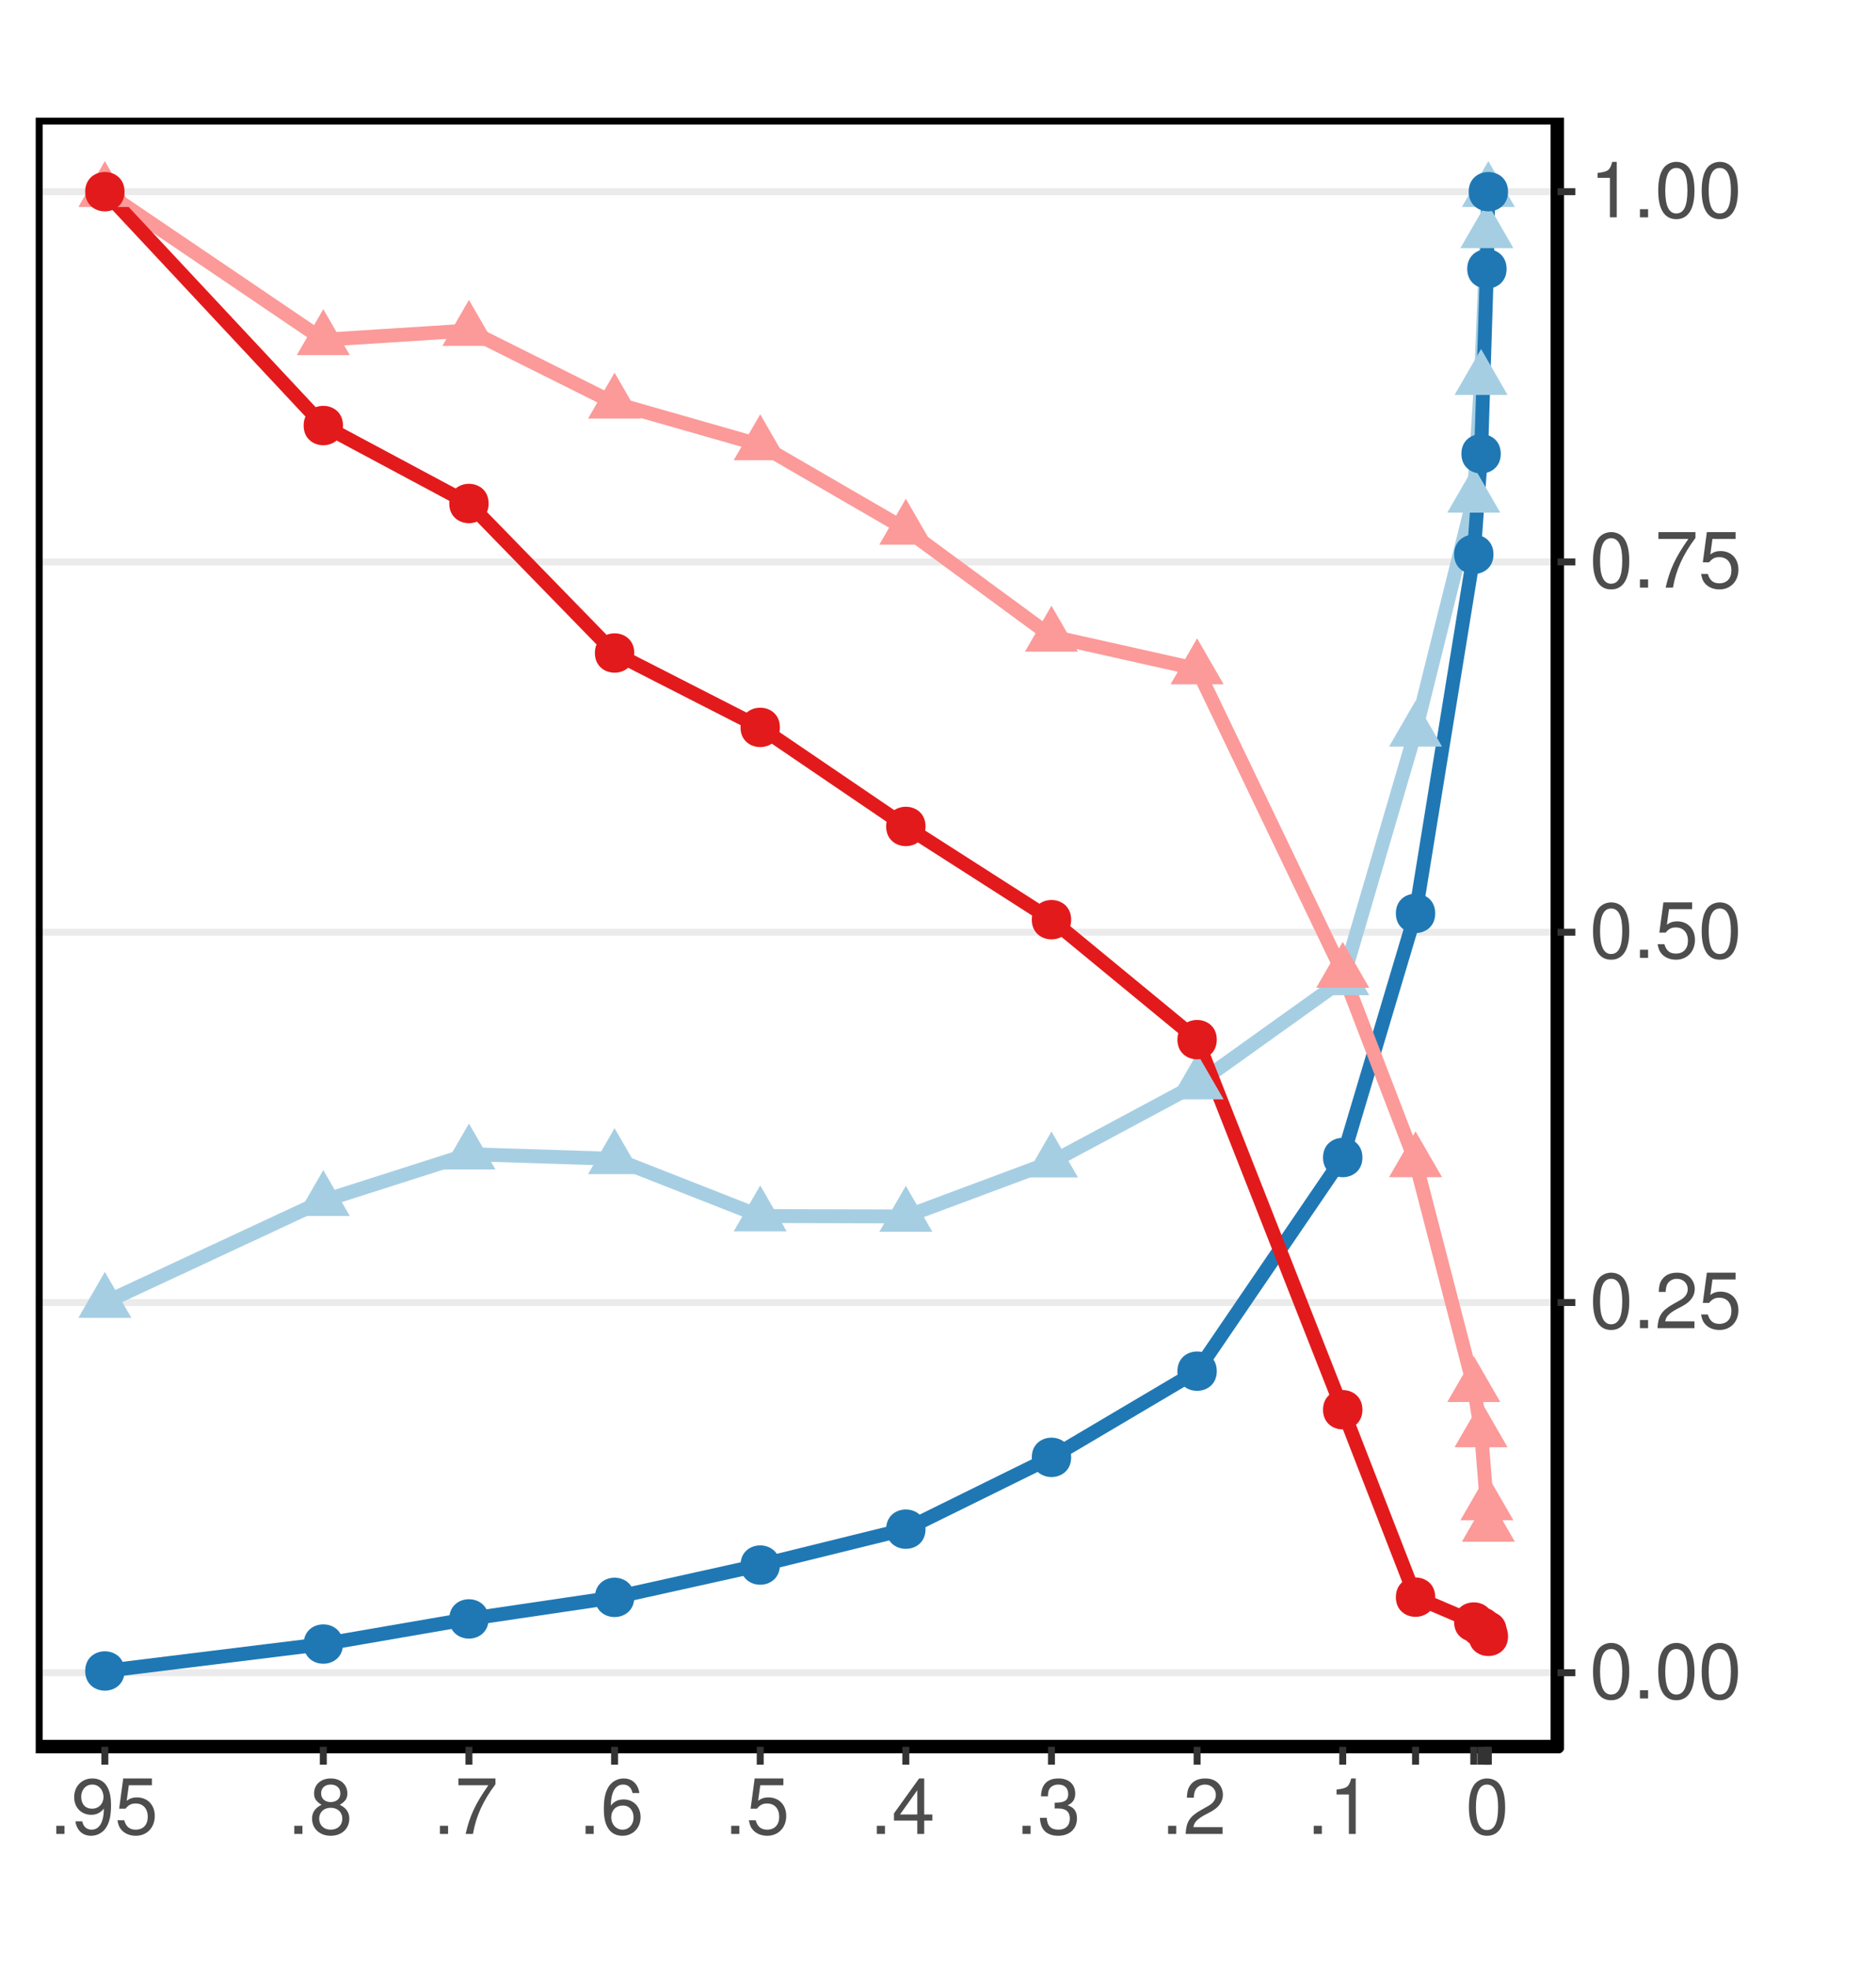 <?xml version="1.0" encoding="UTF-8"?>
<svg xmlns="http://www.w3.org/2000/svg" xmlns:xlink="http://www.w3.org/1999/xlink" width="288pt" height="302pt" viewBox="0 0 288 302" version="1.1">
<defs>
<g>
<symbol overflow="visible" id="glyph0-0">
<path style="stroke:none;" d=""/>
</symbol>
<symbol overflow="visible" id="glyph0-1">
<path style="stroke:none;" d="M 3.297 -8.516 C 2.516 -8.516 1.781 -8.156 1.344 -7.578 C 0.797 -6.828 0.516 -5.688 0.516 -4.109 C 0.516 -1.25 1.469 0.281 3.297 0.281 C 5.094 0.281 6.078 -1.25 6.078 -4.047 C 6.078 -5.703 5.812 -6.797 5.25 -7.578 C 4.812 -8.172 4.109 -8.516 3.297 -8.516 Z M 3.297 -7.578 C 4.438 -7.578 5 -6.422 5 -4.141 C 5 -1.734 4.453 -0.594 3.281 -0.594 C 2.156 -0.594 1.594 -1.781 1.594 -4.109 C 1.594 -6.438 2.156 -7.578 3.297 -7.578 Z M 3.297 -7.578 "/>
</symbol>
<symbol overflow="visible" id="glyph0-2">
<path style="stroke:none;" d="M 2.297 -1.25 L 1.047 -1.25 L 1.047 0 L 2.297 0 Z M 2.297 -1.25 "/>
</symbol>
<symbol overflow="visible" id="glyph0-3">
<path style="stroke:none;" d="M 6.078 -1.047 L 1.594 -1.047 C 1.703 -1.734 2.094 -2.188 3.125 -2.797 L 4.328 -3.438 C 5.516 -4.094 6.125 -4.969 6.125 -6.016 C 6.125 -6.719 5.844 -7.375 5.344 -7.844 C 4.844 -8.297 4.219 -8.516 3.406 -8.516 C 2.328 -8.516 1.531 -8.125 1.062 -7.406 C 0.75 -6.953 0.625 -6.422 0.594 -5.562 L 1.656 -5.562 C 1.688 -6.125 1.766 -6.484 1.906 -6.75 C 2.188 -7.266 2.734 -7.578 3.375 -7.578 C 4.328 -7.578 5.047 -6.906 5.047 -5.984 C 5.047 -5.312 4.656 -4.734 3.906 -4.312 L 2.797 -3.688 C 1.016 -2.672 0.5 -1.875 0.406 0 L 6.078 0 Z M 6.078 -1.047 "/>
</symbol>
<symbol overflow="visible" id="glyph0-4">
<path style="stroke:none;" d="M 5.719 -8.516 L 1.312 -8.516 L 0.688 -3.875 L 1.656 -3.875 C 2.141 -4.469 2.562 -4.672 3.219 -4.672 C 4.359 -4.672 5.078 -3.891 5.078 -2.625 C 5.078 -1.406 4.375 -0.656 3.219 -0.656 C 2.297 -0.656 1.734 -1.125 1.469 -2.094 L 0.422 -2.094 C 0.562 -1.391 0.688 -1.062 0.938 -0.75 C 1.422 -0.094 2.281 0.281 3.234 0.281 C 4.953 0.281 6.156 -0.969 6.156 -2.766 C 6.156 -4.453 5.047 -5.609 3.406 -5.609 C 2.812 -5.609 2.328 -5.453 1.844 -5.094 L 2.172 -7.469 L 5.719 -7.469 Z M 5.719 -8.516 "/>
</symbol>
<symbol overflow="visible" id="glyph0-5">
<path style="stroke:none;" d="M 6.234 -8.516 L 0.547 -8.516 L 0.547 -7.469 L 5.141 -7.469 C 3.125 -4.578 2.297 -2.797 1.656 0 L 2.781 0 C 3.25 -2.719 4.312 -5.062 6.234 -7.625 Z M 6.234 -8.516 "/>
</symbol>
<symbol overflow="visible" id="glyph0-6">
<path style="stroke:none;" d="M 3.109 -6.062 L 3.109 0 L 4.156 0 L 4.156 -8.516 L 3.469 -8.516 C 3.094 -7.203 2.859 -7.016 1.219 -6.812 L 1.219 -6.062 Z M 3.109 -6.062 "/>
</symbol>
<symbol overflow="visible" id="glyph0-7">
<path style="stroke:none;" d="M 0.641 -1.938 C 0.844 -0.547 1.75 0.281 3.047 0.281 C 3.984 0.281 4.844 -0.188 5.328 -0.938 C 5.875 -1.766 6.109 -2.812 6.109 -4.359 C 6.109 -5.781 5.891 -6.703 5.391 -7.453 C 4.922 -8.141 4.172 -8.516 3.234 -8.516 C 1.625 -8.516 0.453 -7.312 0.453 -5.641 C 0.453 -4.062 1.531 -2.938 3.078 -2.938 C 3.875 -2.938 4.469 -3.234 5.016 -3.891 C 5 -1.812 4.328 -0.656 3.125 -0.656 C 2.375 -0.656 1.859 -1.125 1.688 -1.938 Z M 3.234 -7.578 C 4.219 -7.578 4.953 -6.766 4.953 -5.656 C 4.953 -4.625 4.219 -3.875 3.188 -3.875 C 2.172 -3.875 1.531 -4.578 1.531 -5.719 C 1.531 -6.797 2.25 -7.578 3.234 -7.578 Z M 3.234 -7.578 "/>
</symbol>
<symbol overflow="visible" id="glyph0-8">
<path style="stroke:none;" d="M 4.688 -4.469 C 5.562 -5 5.859 -5.438 5.859 -6.234 C 5.859 -7.578 4.812 -8.516 3.297 -8.516 C 1.797 -8.516 0.75 -7.578 0.75 -6.234 C 0.75 -5.453 1.031 -5.016 1.891 -4.469 C 0.922 -4.016 0.438 -3.297 0.438 -2.359 C 0.438 -0.797 1.625 0.281 3.297 0.281 C 4.984 0.281 6.156 -0.797 6.156 -2.359 C 6.156 -3.297 5.672 -4.016 4.688 -4.469 Z M 3.297 -7.578 C 4.203 -7.578 4.781 -7.047 4.781 -6.219 C 4.781 -5.422 4.188 -4.891 3.297 -4.891 C 2.406 -4.891 1.828 -5.422 1.828 -6.234 C 1.828 -7.047 2.406 -7.578 3.297 -7.578 Z M 3.297 -4.016 C 4.359 -4.016 5.078 -3.344 5.078 -2.344 C 5.078 -1.328 4.359 -0.656 3.281 -0.656 C 2.25 -0.656 1.531 -1.344 1.531 -2.344 C 1.531 -3.344 2.25 -4.016 3.297 -4.016 Z M 3.297 -4.016 "/>
</symbol>
<symbol overflow="visible" id="glyph0-9">
<path style="stroke:none;" d="M 5.969 -6.281 C 5.766 -7.688 4.859 -8.516 3.562 -8.516 C 2.625 -8.516 1.781 -8.047 1.281 -7.297 C 0.75 -6.469 0.516 -5.422 0.516 -3.875 C 0.516 -2.453 0.734 -1.531 1.234 -0.781 C 1.688 -0.094 2.438 0.281 3.375 0.281 C 4.984 0.281 6.156 -0.922 6.156 -2.594 C 6.156 -4.172 5.078 -5.297 3.547 -5.297 C 2.719 -5.297 2.047 -4.969 1.594 -4.344 C 1.609 -6.422 2.281 -7.578 3.484 -7.578 C 4.234 -7.578 4.75 -7.109 4.922 -6.281 Z M 3.422 -4.359 C 4.438 -4.359 5.078 -3.641 5.078 -2.516 C 5.078 -1.438 4.359 -0.656 3.391 -0.656 C 2.406 -0.656 1.656 -1.469 1.656 -2.562 C 1.656 -3.625 2.375 -4.359 3.422 -4.359 Z M 3.422 -4.359 "/>
</symbol>
<symbol overflow="visible" id="glyph0-10">
<path style="stroke:none;" d="M 3.922 -2.047 L 3.922 0 L 4.984 0 L 4.984 -2.047 L 6.234 -2.047 L 6.234 -2.984 L 4.984 -2.984 L 4.984 -8.516 L 4.203 -8.516 L 0.344 -3.156 L 0.344 -2.047 Z M 3.922 -2.984 L 1.266 -2.984 L 3.922 -6.703 Z M 3.922 -2.984 "/>
</symbol>
<symbol overflow="visible" id="glyph0-11">
<path style="stroke:none;" d="M 2.656 -3.906 L 3.234 -3.906 C 4.391 -3.906 4.984 -3.391 4.984 -2.359 C 4.984 -1.297 4.328 -0.656 3.234 -0.656 C 2.078 -0.656 1.516 -1.234 1.438 -2.469 L 0.391 -2.469 C 0.438 -1.781 0.547 -1.344 0.75 -0.953 C 1.188 -0.141 2.031 0.281 3.188 0.281 C 4.938 0.281 6.078 -0.766 6.078 -2.375 C 6.078 -3.453 5.656 -4.062 4.625 -4.406 C 5.422 -4.719 5.812 -5.312 5.812 -6.172 C 5.812 -7.625 4.844 -8.516 3.234 -8.516 C 1.516 -8.516 0.594 -7.578 0.562 -5.766 L 1.625 -5.766 C 1.625 -6.281 1.688 -6.562 1.812 -6.828 C 2.047 -7.297 2.578 -7.578 3.234 -7.578 C 4.172 -7.578 4.734 -7.031 4.734 -6.125 C 4.734 -5.531 4.531 -5.172 4.062 -4.984 C 3.766 -4.859 3.391 -4.812 2.656 -4.797 Z M 2.656 -3.906 "/>
</symbol>
</g>
<clipPath id="clip1">
  <path d="M 5.48 18.055 L 240 18.055 L 240 269 L 5.48 269 Z M 5.48 18.055 "/>
</clipPath>
<clipPath id="clip2">
  <path d="M 5.48 256 L 240 256 L 240 258 L 5.48 258 Z M 5.48 256 "/>
</clipPath>
<clipPath id="clip3">
  <path d="M 5.48 199 L 240 199 L 240 201 L 5.48 201 Z M 5.48 199 "/>
</clipPath>
<clipPath id="clip4">
  <path d="M 5.48 142 L 240 142 L 240 144 L 5.48 144 Z M 5.48 142 "/>
</clipPath>
<clipPath id="clip5">
  <path d="M 5.48 85 L 240 85 L 240 87 L 5.48 87 Z M 5.48 85 "/>
</clipPath>
<clipPath id="clip6">
  <path d="M 5.48 28 L 240 28 L 240 30 L 5.48 30 Z M 5.48 28 "/>
</clipPath>
<clipPath id="clip7">
  <path d="M 5.48 18.055 L 240.109 18.055 L 240.109 269.109 L 5.48 269.109 Z M 5.48 18.055 "/>
</clipPath>
</defs>
<g id="surface1768">
<rect x="0" y="0" width="288" height="302" style="fill:rgb(100%,100%,100%);fill-opacity:1;stroke:none;"/>
<rect x="0" y="0" width="288" height="302" style="fill:rgb(100%,100%,100%);fill-opacity:1;stroke:none;"/>
<path style="fill:none;stroke-width:1.067;stroke-linecap:round;stroke-linejoin:round;stroke:rgb(100%,100%,100%);stroke-opacity:1;stroke-miterlimit:10;" d="M 0 302 L 288 302 L 288 0 L 0 0 Z M 0 302 "/>
<g clip-path="url(#clip1)" clip-rule="nonzero">
<path style=" stroke:none;fill-rule:nonzero;fill:rgb(100%,100%,100%);fill-opacity:1;" d="M 5.48 268.109 L 239.109 268.109 L 239.109 18.055 L 5.48 18.055 Z M 5.48 268.109 "/>
</g>
<g clip-path="url(#clip2)" clip-rule="nonzero">
<path style="fill:none;stroke-width:1.067;stroke-linecap:butt;stroke-linejoin:round;stroke:rgb(92.157%,92.157%,92.157%);stroke-opacity:1;stroke-miterlimit:10;" d="M 5.48 256.742 L 239.109 256.742 "/>
</g>
<g clip-path="url(#clip3)" clip-rule="nonzero">
<path style="fill:none;stroke-width:1.067;stroke-linecap:butt;stroke-linejoin:round;stroke:rgb(92.157%,92.157%,92.157%);stroke-opacity:1;stroke-miterlimit:10;" d="M 5.48 199.914 L 239.109 199.914 "/>
</g>
<g clip-path="url(#clip4)" clip-rule="nonzero">
<path style="fill:none;stroke-width:1.067;stroke-linecap:butt;stroke-linejoin:round;stroke:rgb(92.157%,92.157%,92.157%);stroke-opacity:1;stroke-miterlimit:10;" d="M 5.48 143.082 L 239.109 143.082 "/>
</g>
<g clip-path="url(#clip5)" clip-rule="nonzero">
<path style="fill:none;stroke-width:1.067;stroke-linecap:butt;stroke-linejoin:round;stroke:rgb(92.157%,92.157%,92.157%);stroke-opacity:1;stroke-miterlimit:10;" d="M 5.48 86.25 L 239.109 86.25 "/>
</g>
<g clip-path="url(#clip6)" clip-rule="nonzero">
<path style="fill:none;stroke-width:1.067;stroke-linecap:butt;stroke-linejoin:round;stroke:rgb(92.157%,92.157%,92.157%);stroke-opacity:1;stroke-miterlimit:10;" d="M 5.48 29.422 L 239.109 29.422 "/>
</g>
<path style="fill:none;stroke-width:2.134;stroke-linecap:butt;stroke-linejoin:round;stroke:rgb(65.098%,80.784%,89.02%);stroke-opacity:1;stroke-miterlimit:1;" d="M 16.098 199.914 L 49.633 184.289 L 71.992 177.145 L 94.348 177.859 L 116.707 186.645 L 139.062 186.703 L 161.418 178.363 L 183.777 166.379 L 206.133 150.395 L 217.312 112.246 L 226.254 76.336 L 227.371 58.27 L 228.266 35.734 L 228.488 29.422 "/>
<path style="fill:none;stroke-width:2.134;stroke-linecap:butt;stroke-linejoin:round;stroke:rgb(12.157%,47.059%,70.588%);stroke-opacity:1;stroke-miterlimit:1;" d="M 16.098 256.469 L 49.633 252.336 L 71.992 248.477 L 94.348 245.172 L 116.707 240.211 L 139.062 234.699 L 161.418 223.68 L 183.777 210.453 L 206.133 177.664 L 217.312 140.188 L 226.254 85.082 L 227.371 69.648 L 228.266 41.27 L 228.488 29.422 "/>
<path style="fill:none;stroke-width:2.134;stroke-linecap:butt;stroke-linejoin:round;stroke:rgb(98.431%,60.392%,60%);stroke-opacity:1;stroke-miterlimit:1;" d="M 16.098 29.422 L 49.633 52.152 L 71.992 50.73 L 94.348 61.895 L 116.707 68.285 L 139.062 81.246 L 161.418 97.668 L 183.777 102.676 L 206.133 149.262 L 217.312 178.332 L 226.254 212.832 L 227.371 219.777 L 228.266 230.984 L 228.488 234.277 "/>
<path style="fill:none;stroke-width:2.134;stroke-linecap:butt;stroke-linejoin:round;stroke:rgb(89.02%,10.196%,10.98%);stroke-opacity:1;stroke-miterlimit:1;" d="M 16.098 29.422 L 49.633 65.312 L 71.992 77.277 L 94.348 100.227 L 116.707 111.645 L 139.062 126.844 L 161.418 141.156 L 183.777 159.566 L 206.133 216.371 L 217.312 245.137 L 226.254 248.957 L 227.371 249.707 L 228.266 250.309 L 228.488 251.148 "/>
<path style=" stroke:none;fill-rule:nonzero;fill:rgb(65.098%,80.784%,89.02%);fill-opacity:1;" d="M 16.098 195.215 L 20.168 202.262 L 12.031 202.262 Z M 16.098 195.215 "/>
<path style=" stroke:none;fill-rule:nonzero;fill:rgb(65.098%,80.784%,89.02%);fill-opacity:1;" d="M 49.633 179.59 L 53.703 186.637 L 45.566 186.637 Z M 49.633 179.59 "/>
<path style=" stroke:none;fill-rule:nonzero;fill:rgb(65.098%,80.784%,89.02%);fill-opacity:1;" d="M 71.992 172.445 L 76.062 179.496 L 67.922 179.496 Z M 71.992 172.445 "/>
<path style=" stroke:none;fill-rule:nonzero;fill:rgb(65.098%,80.784%,89.02%);fill-opacity:1;" d="M 94.348 173.16 L 98.418 180.211 L 90.277 180.211 Z M 94.348 173.16 "/>
<path style=" stroke:none;fill-rule:nonzero;fill:rgb(65.098%,80.784%,89.02%);fill-opacity:1;" d="M 116.707 181.945 L 120.773 188.996 L 112.637 188.996 Z M 116.707 181.945 "/>
<path style=" stroke:none;fill-rule:nonzero;fill:rgb(65.098%,80.784%,89.02%);fill-opacity:1;" d="M 139.062 182.004 L 143.133 189.055 L 134.992 189.055 Z M 139.062 182.004 "/>
<path style=" stroke:none;fill-rule:nonzero;fill:rgb(65.098%,80.784%,89.02%);fill-opacity:1;" d="M 161.418 173.664 L 165.488 180.715 L 157.348 180.715 Z M 161.418 173.664 "/>
<path style=" stroke:none;fill-rule:nonzero;fill:rgb(65.098%,80.784%,89.02%);fill-opacity:1;" d="M 183.777 161.68 L 187.848 168.73 L 179.707 168.73 Z M 183.777 161.68 "/>
<path style=" stroke:none;fill-rule:nonzero;fill:rgb(65.098%,80.784%,89.02%);fill-opacity:1;" d="M 206.133 145.695 L 210.203 152.746 L 202.062 152.746 Z M 206.133 145.695 "/>
<path style=" stroke:none;fill-rule:nonzero;fill:rgb(65.098%,80.784%,89.02%);fill-opacity:1;" d="M 217.312 107.547 L 221.383 114.594 L 213.242 114.594 Z M 217.312 107.547 "/>
<path style=" stroke:none;fill-rule:nonzero;fill:rgb(65.098%,80.784%,89.02%);fill-opacity:1;" d="M 226.254 71.637 L 230.324 78.684 L 222.184 78.684 Z M 226.254 71.637 "/>
<path style=" stroke:none;fill-rule:nonzero;fill:rgb(65.098%,80.784%,89.02%);fill-opacity:1;" d="M 227.371 53.57 L 231.441 60.621 L 223.301 60.621 Z M 227.371 53.57 "/>
<path style=" stroke:none;fill-rule:nonzero;fill:rgb(65.098%,80.784%,89.02%);fill-opacity:1;" d="M 228.266 31.035 L 232.336 38.082 L 224.195 38.082 Z M 228.266 31.035 "/>
<path style=" stroke:none;fill-rule:nonzero;fill:rgb(65.098%,80.784%,89.02%);fill-opacity:1;" d="M 228.488 24.723 L 232.559 31.77 L 224.422 31.77 Z M 228.488 24.723 "/>
<path style=" stroke:none;fill-rule:nonzero;fill:rgb(12.157%,47.059%,70.588%);fill-opacity:1;" d="M 19.121 256.469 C 19.121 260.496 13.078 260.496 13.078 256.469 C 13.078 252.438 19.121 252.438 19.121 256.469 "/>
<path style=" stroke:none;fill-rule:nonzero;fill:rgb(12.157%,47.059%,70.588%);fill-opacity:1;" d="M 52.656 252.336 C 52.656 256.363 46.613 256.363 46.613 252.336 C 46.613 248.305 52.656 248.305 52.656 252.336 "/>
<path style=" stroke:none;fill-rule:nonzero;fill:rgb(12.157%,47.059%,70.588%);fill-opacity:1;" d="M 75.012 248.477 C 75.012 252.508 68.969 252.508 68.969 248.477 C 68.969 244.449 75.012 244.449 75.012 248.477 "/>
<path style=" stroke:none;fill-rule:nonzero;fill:rgb(12.157%,47.059%,70.588%);fill-opacity:1;" d="M 97.371 245.172 C 97.371 249.199 91.328 249.199 91.328 245.172 C 91.328 241.141 97.371 241.141 97.371 245.172 "/>
<path style=" stroke:none;fill-rule:nonzero;fill:rgb(12.157%,47.059%,70.588%);fill-opacity:1;" d="M 119.727 240.211 C 119.727 244.238 113.684 244.238 113.684 240.211 C 113.684 236.184 119.727 236.184 119.727 240.211 "/>
<path style=" stroke:none;fill-rule:nonzero;fill:rgb(12.157%,47.059%,70.588%);fill-opacity:1;" d="M 142.086 234.699 C 142.086 238.73 136.039 238.73 136.039 234.699 C 136.039 230.672 142.086 230.672 142.086 234.699 "/>
<path style=" stroke:none;fill-rule:nonzero;fill:rgb(12.157%,47.059%,70.588%);fill-opacity:1;" d="M 164.441 223.68 C 164.441 227.707 158.398 227.707 158.398 223.68 C 158.398 219.648 164.441 219.648 164.441 223.68 "/>
<path style=" stroke:none;fill-rule:nonzero;fill:rgb(12.157%,47.059%,70.588%);fill-opacity:1;" d="M 186.797 210.453 C 186.797 214.48 180.754 214.48 180.754 210.453 C 180.754 206.422 186.797 206.422 186.797 210.453 "/>
<path style=" stroke:none;fill-rule:nonzero;fill:rgb(12.157%,47.059%,70.588%);fill-opacity:1;" d="M 209.156 177.664 C 209.156 181.691 203.109 181.691 203.109 177.664 C 203.109 173.633 209.156 173.633 209.156 177.664 "/>
<path style=" stroke:none;fill-rule:nonzero;fill:rgb(12.157%,47.059%,70.588%);fill-opacity:1;" d="M 220.332 140.188 C 220.332 144.219 214.289 144.219 214.289 140.188 C 214.289 136.16 220.332 136.16 220.332 140.188 "/>
<path style=" stroke:none;fill-rule:nonzero;fill:rgb(12.157%,47.059%,70.588%);fill-opacity:1;" d="M 229.277 85.082 C 229.277 89.109 223.234 89.109 223.234 85.082 C 223.234 81.051 229.277 81.051 229.277 85.082 "/>
<path style=" stroke:none;fill-rule:nonzero;fill:rgb(12.157%,47.059%,70.588%);fill-opacity:1;" d="M 230.395 69.648 C 230.395 73.68 224.352 73.68 224.352 69.648 C 224.352 65.621 230.395 65.621 230.395 69.648 "/>
<path style=" stroke:none;fill-rule:nonzero;fill:rgb(12.157%,47.059%,70.588%);fill-opacity:1;" d="M 231.289 41.27 C 231.289 45.297 225.246 45.297 225.246 41.27 C 225.246 37.238 231.289 37.238 231.289 41.27 "/>
<path style=" stroke:none;fill-rule:nonzero;fill:rgb(12.157%,47.059%,70.588%);fill-opacity:1;" d="M 231.512 29.422 C 231.512 33.449 225.469 33.449 225.469 29.422 C 225.469 25.391 231.512 25.391 231.512 29.422 "/>
<path style=" stroke:none;fill-rule:nonzero;fill:rgb(98.431%,60.392%,60%);fill-opacity:1;" d="M 16.098 24.723 L 20.168 31.77 L 12.031 31.77 Z M 16.098 24.723 "/>
<path style=" stroke:none;fill-rule:nonzero;fill:rgb(98.431%,60.392%,60%);fill-opacity:1;" d="M 49.633 47.453 L 53.703 54.504 L 45.566 54.504 Z M 49.633 47.453 "/>
<path style=" stroke:none;fill-rule:nonzero;fill:rgb(98.431%,60.392%,60%);fill-opacity:1;" d="M 71.992 46.031 L 76.062 53.082 L 67.922 53.082 Z M 71.992 46.031 "/>
<path style=" stroke:none;fill-rule:nonzero;fill:rgb(98.431%,60.392%,60%);fill-opacity:1;" d="M 94.348 57.195 L 98.418 64.246 L 90.277 64.246 Z M 94.348 57.195 "/>
<path style=" stroke:none;fill-rule:nonzero;fill:rgb(98.431%,60.392%,60%);fill-opacity:1;" d="M 116.707 63.586 L 120.773 70.637 L 112.637 70.637 Z M 116.707 63.586 "/>
<path style=" stroke:none;fill-rule:nonzero;fill:rgb(98.431%,60.392%,60%);fill-opacity:1;" d="M 139.062 76.547 L 143.133 83.594 L 134.992 83.594 Z M 139.062 76.547 "/>
<path style=" stroke:none;fill-rule:nonzero;fill:rgb(98.431%,60.392%,60%);fill-opacity:1;" d="M 161.418 92.969 L 165.488 100.02 L 157.348 100.02 Z M 161.418 92.969 "/>
<path style=" stroke:none;fill-rule:nonzero;fill:rgb(98.431%,60.392%,60%);fill-opacity:1;" d="M 183.777 97.977 L 187.848 105.023 L 179.707 105.023 Z M 183.777 97.977 "/>
<path style=" stroke:none;fill-rule:nonzero;fill:rgb(98.431%,60.392%,60%);fill-opacity:1;" d="M 206.133 144.562 L 210.203 151.613 L 202.062 151.613 Z M 206.133 144.562 "/>
<path style=" stroke:none;fill-rule:nonzero;fill:rgb(98.431%,60.392%,60%);fill-opacity:1;" d="M 217.312 173.633 L 221.383 180.68 L 213.242 180.68 Z M 217.312 173.633 "/>
<path style=" stroke:none;fill-rule:nonzero;fill:rgb(98.431%,60.392%,60%);fill-opacity:1;" d="M 226.254 208.133 L 230.324 215.184 L 222.184 215.184 Z M 226.254 208.133 "/>
<path style=" stroke:none;fill-rule:nonzero;fill:rgb(98.431%,60.392%,60%);fill-opacity:1;" d="M 227.371 215.078 L 231.441 222.129 L 223.301 222.129 Z M 227.371 215.078 "/>
<path style=" stroke:none;fill-rule:nonzero;fill:rgb(98.431%,60.392%,60%);fill-opacity:1;" d="M 228.266 226.285 L 232.336 233.336 L 224.195 233.336 Z M 228.266 226.285 "/>
<path style=" stroke:none;fill-rule:nonzero;fill:rgb(98.431%,60.392%,60%);fill-opacity:1;" d="M 228.488 229.578 L 232.559 236.629 L 224.422 236.629 Z M 228.488 229.578 "/>
<path style=" stroke:none;fill-rule:nonzero;fill:rgb(89.02%,10.196%,10.98%);fill-opacity:1;" d="M 19.121 29.422 C 19.121 33.449 13.078 33.449 13.078 29.422 C 13.078 25.391 19.121 25.391 19.121 29.422 "/>
<path style=" stroke:none;fill-rule:nonzero;fill:rgb(89.02%,10.196%,10.98%);fill-opacity:1;" d="M 52.656 65.312 C 52.656 69.344 46.613 69.344 46.613 65.312 C 46.613 61.285 52.656 61.285 52.656 65.312 "/>
<path style=" stroke:none;fill-rule:nonzero;fill:rgb(89.02%,10.196%,10.98%);fill-opacity:1;" d="M 75.012 77.277 C 75.012 81.309 68.969 81.309 68.969 77.277 C 68.969 73.25 75.012 73.25 75.012 77.277 "/>
<path style=" stroke:none;fill-rule:nonzero;fill:rgb(89.02%,10.196%,10.98%);fill-opacity:1;" d="M 97.371 100.227 C 97.371 104.254 91.328 104.254 91.328 100.227 C 91.328 96.199 97.371 96.199 97.371 100.227 "/>
<path style=" stroke:none;fill-rule:nonzero;fill:rgb(89.02%,10.196%,10.98%);fill-opacity:1;" d="M 119.727 111.645 C 119.727 115.672 113.684 115.672 113.684 111.645 C 113.684 107.613 119.727 107.613 119.727 111.645 "/>
<path style=" stroke:none;fill-rule:nonzero;fill:rgb(89.02%,10.196%,10.98%);fill-opacity:1;" d="M 142.086 126.844 C 142.086 130.875 136.039 130.875 136.039 126.844 C 136.039 122.816 142.086 122.816 142.086 126.844 "/>
<path style=" stroke:none;fill-rule:nonzero;fill:rgb(89.02%,10.196%,10.98%);fill-opacity:1;" d="M 164.441 141.156 C 164.441 145.184 158.398 145.184 158.398 141.156 C 158.398 137.125 164.441 137.125 164.441 141.156 "/>
<path style=" stroke:none;fill-rule:nonzero;fill:rgb(89.02%,10.196%,10.98%);fill-opacity:1;" d="M 186.797 159.566 C 186.797 163.598 180.754 163.598 180.754 159.566 C 180.754 155.539 186.797 155.539 186.797 159.566 "/>
<path style=" stroke:none;fill-rule:nonzero;fill:rgb(89.02%,10.196%,10.98%);fill-opacity:1;" d="M 209.156 216.371 C 209.156 220.398 203.109 220.398 203.109 216.371 C 203.109 212.344 209.156 212.344 209.156 216.371 "/>
<path style=" stroke:none;fill-rule:nonzero;fill:rgb(89.02%,10.196%,10.98%);fill-opacity:1;" d="M 220.332 245.137 C 220.332 249.164 214.289 249.164 214.289 245.137 C 214.289 241.105 220.332 241.105 220.332 245.137 "/>
<path style=" stroke:none;fill-rule:nonzero;fill:rgb(89.02%,10.196%,10.98%);fill-opacity:1;" d="M 229.277 248.957 C 229.277 252.984 223.234 252.984 223.234 248.957 C 223.234 244.926 229.277 244.926 229.277 248.957 "/>
<path style=" stroke:none;fill-rule:nonzero;fill:rgb(89.02%,10.196%,10.98%);fill-opacity:1;" d="M 230.395 249.707 C 230.395 253.734 224.352 253.734 224.352 249.707 C 224.352 245.676 230.395 245.676 230.395 249.707 "/>
<path style=" stroke:none;fill-rule:nonzero;fill:rgb(89.02%,10.196%,10.98%);fill-opacity:1;" d="M 231.289 250.309 C 231.289 254.34 225.246 254.34 225.246 250.309 C 225.246 246.281 231.289 246.281 231.289 250.309 "/>
<path style=" stroke:none;fill-rule:nonzero;fill:rgb(89.02%,10.196%,10.98%);fill-opacity:1;" d="M 231.512 251.148 C 231.512 255.18 225.469 255.18 225.469 251.148 C 225.469 247.121 231.512 247.121 231.512 251.148 "/>
<g clip-path="url(#clip7)" clip-rule="nonzero">
<path style="fill:none;stroke-width:2.134;stroke-linecap:round;stroke-linejoin:round;stroke:rgb(0%,0%,0%);stroke-opacity:1;stroke-miterlimit:10;" d="M 5.48 268.109 L 239.109 268.109 L 239.109 18.055 L 5.48 18.055 Z M 5.48 268.109 "/>
</g>
<path style="fill:none;stroke-width:1.067;stroke-linecap:butt;stroke-linejoin:round;stroke:rgb(20%,20%,20%);stroke-opacity:1;stroke-miterlimit:10;" d="M 239.109 256.742 L 241.848 256.742 "/>
<path style="fill:none;stroke-width:1.067;stroke-linecap:butt;stroke-linejoin:round;stroke:rgb(20%,20%,20%);stroke-opacity:1;stroke-miterlimit:10;" d="M 239.109 199.914 L 241.848 199.914 "/>
<path style="fill:none;stroke-width:1.067;stroke-linecap:butt;stroke-linejoin:round;stroke:rgb(20%,20%,20%);stroke-opacity:1;stroke-miterlimit:10;" d="M 239.109 143.082 L 241.848 143.082 "/>
<path style="fill:none;stroke-width:1.067;stroke-linecap:butt;stroke-linejoin:round;stroke:rgb(20%,20%,20%);stroke-opacity:1;stroke-miterlimit:10;" d="M 239.109 86.25 L 241.848 86.25 "/>
<path style="fill:none;stroke-width:1.067;stroke-linecap:butt;stroke-linejoin:round;stroke:rgb(20%,20%,20%);stroke-opacity:1;stroke-miterlimit:10;" d="M 239.109 29.422 L 241.848 29.422 "/>
<g style="fill:rgb(30.196%,30.196%,30.196%);fill-opacity:1;">
  <use xlink:href="#glyph0-1" x="244.043" y="260.678"/>
  <use xlink:href="#glyph0-2" x="250.715" y="260.678"/>
  <use xlink:href="#glyph0-1" x="254.051" y="260.678"/>
  <use xlink:href="#glyph0-1" x="260.723" y="260.678"/>
</g>
<g style="fill:rgb(30.196%,30.196%,30.196%);fill-opacity:1;">
  <use xlink:href="#glyph0-1" x="244.043" y="203.85"/>
  <use xlink:href="#glyph0-2" x="250.715" y="203.85"/>
  <use xlink:href="#glyph0-3" x="254.051" y="203.85"/>
  <use xlink:href="#glyph0-4" x="260.723" y="203.85"/>
</g>
<g style="fill:rgb(30.196%,30.196%,30.196%);fill-opacity:1;">
  <use xlink:href="#glyph0-1" x="244.043" y="147.018"/>
  <use xlink:href="#glyph0-2" x="250.715" y="147.018"/>
  <use xlink:href="#glyph0-4" x="254.051" y="147.018"/>
  <use xlink:href="#glyph0-1" x="260.723" y="147.018"/>
</g>
<g style="fill:rgb(30.196%,30.196%,30.196%);fill-opacity:1;">
  <use xlink:href="#glyph0-1" x="244.043" y="90.186"/>
  <use xlink:href="#glyph0-2" x="250.715" y="90.186"/>
  <use xlink:href="#glyph0-5" x="254.051" y="90.186"/>
  <use xlink:href="#glyph0-4" x="260.723" y="90.186"/>
</g>
<g style="fill:rgb(30.196%,30.196%,30.196%);fill-opacity:1;">
  <use xlink:href="#glyph0-6" x="244.043" y="33.357"/>
  <use xlink:href="#glyph0-2" x="250.715" y="33.357"/>
  <use xlink:href="#glyph0-1" x="254.051" y="33.357"/>
  <use xlink:href="#glyph0-1" x="260.723" y="33.357"/>
</g>
<path style="fill:none;stroke-width:1.067;stroke-linecap:butt;stroke-linejoin:round;stroke:rgb(20%,20%,20%);stroke-opacity:1;stroke-miterlimit:10;" d="M 16.098 270.848 L 16.098 268.109 "/>
<path style="fill:none;stroke-width:1.067;stroke-linecap:butt;stroke-linejoin:round;stroke:rgb(20%,20%,20%);stroke-opacity:1;stroke-miterlimit:10;" d="M 49.633 270.848 L 49.633 268.109 "/>
<path style="fill:none;stroke-width:1.067;stroke-linecap:butt;stroke-linejoin:round;stroke:rgb(20%,20%,20%);stroke-opacity:1;stroke-miterlimit:10;" d="M 71.992 270.848 L 71.992 268.109 "/>
<path style="fill:none;stroke-width:1.067;stroke-linecap:butt;stroke-linejoin:round;stroke:rgb(20%,20%,20%);stroke-opacity:1;stroke-miterlimit:10;" d="M 94.348 270.848 L 94.348 268.109 "/>
<path style="fill:none;stroke-width:1.067;stroke-linecap:butt;stroke-linejoin:round;stroke:rgb(20%,20%,20%);stroke-opacity:1;stroke-miterlimit:10;" d="M 116.707 270.848 L 116.707 268.109 "/>
<path style="fill:none;stroke-width:1.067;stroke-linecap:butt;stroke-linejoin:round;stroke:rgb(20%,20%,20%);stroke-opacity:1;stroke-miterlimit:10;" d="M 139.062 270.848 L 139.062 268.109 "/>
<path style="fill:none;stroke-width:1.067;stroke-linecap:butt;stroke-linejoin:round;stroke:rgb(20%,20%,20%);stroke-opacity:1;stroke-miterlimit:10;" d="M 161.418 270.848 L 161.418 268.109 "/>
<path style="fill:none;stroke-width:1.067;stroke-linecap:butt;stroke-linejoin:round;stroke:rgb(20%,20%,20%);stroke-opacity:1;stroke-miterlimit:10;" d="M 183.777 270.848 L 183.777 268.109 "/>
<path style="fill:none;stroke-width:1.067;stroke-linecap:butt;stroke-linejoin:round;stroke:rgb(20%,20%,20%);stroke-opacity:1;stroke-miterlimit:10;" d="M 206.133 270.848 L 206.133 268.109 "/>
<path style="fill:none;stroke-width:1.067;stroke-linecap:butt;stroke-linejoin:round;stroke:rgb(20%,20%,20%);stroke-opacity:1;stroke-miterlimit:10;" d="M 217.312 270.848 L 217.312 268.109 "/>
<path style="fill:none;stroke-width:1.067;stroke-linecap:butt;stroke-linejoin:round;stroke:rgb(20%,20%,20%);stroke-opacity:1;stroke-miterlimit:10;" d="M 226.254 270.848 L 226.254 268.109 "/>
<path style="fill:none;stroke-width:1.067;stroke-linecap:butt;stroke-linejoin:round;stroke:rgb(20%,20%,20%);stroke-opacity:1;stroke-miterlimit:10;" d="M 227.371 270.848 L 227.371 268.109 "/>
<path style="fill:none;stroke-width:1.067;stroke-linecap:butt;stroke-linejoin:round;stroke:rgb(20%,20%,20%);stroke-opacity:1;stroke-miterlimit:10;" d="M 228.266 270.848 L 228.266 268.109 "/>
<path style="fill:none;stroke-width:1.067;stroke-linecap:butt;stroke-linejoin:round;stroke:rgb(20%,20%,20%);stroke-opacity:1;stroke-miterlimit:10;" d="M 228.488 270.848 L 228.488 268.109 "/>
<g style="fill:rgb(30.196%,30.196%,30.196%);fill-opacity:1;">
  <use xlink:href="#glyph0-2" x="7.598" y="281.479"/>
  <use xlink:href="#glyph0-7" x="10.934" y="281.479"/>
  <use xlink:href="#glyph0-4" x="17.605" y="281.479"/>
</g>
<g style="fill:rgb(30.196%,30.196%,30.196%);fill-opacity:1;">
  <use xlink:href="#glyph0-2" x="44.133" y="281.479"/>
  <use xlink:href="#glyph0-8" x="47.469" y="281.479"/>
</g>
<g style="fill:rgb(30.196%,30.196%,30.196%);fill-opacity:1;">
  <use xlink:href="#glyph0-2" x="66.492" y="281.479"/>
  <use xlink:href="#glyph0-5" x="69.828" y="281.479"/>
</g>
<g style="fill:rgb(30.196%,30.196%,30.196%);fill-opacity:1;">
  <use xlink:href="#glyph0-2" x="88.848" y="281.479"/>
  <use xlink:href="#glyph0-9" x="92.184" y="281.479"/>
</g>
<g style="fill:rgb(30.196%,30.196%,30.196%);fill-opacity:1;">
  <use xlink:href="#glyph0-2" x="111.207" y="281.479"/>
  <use xlink:href="#glyph0-4" x="114.543" y="281.479"/>
</g>
<g style="fill:rgb(30.196%,30.196%,30.196%);fill-opacity:1;">
  <use xlink:href="#glyph0-2" x="133.562" y="281.479"/>
  <use xlink:href="#glyph0-10" x="136.898" y="281.479"/>
</g>
<g style="fill:rgb(30.196%,30.196%,30.196%);fill-opacity:1;">
  <use xlink:href="#glyph0-2" x="155.918" y="281.479"/>
  <use xlink:href="#glyph0-11" x="159.254" y="281.479"/>
</g>
<g style="fill:rgb(30.196%,30.196%,30.196%);fill-opacity:1;">
  <use xlink:href="#glyph0-2" x="178.277" y="281.479"/>
  <use xlink:href="#glyph0-3" x="181.613" y="281.479"/>
</g>
<g style="fill:rgb(30.196%,30.196%,30.196%);fill-opacity:1;">
  <use xlink:href="#glyph0-2" x="200.633" y="281.479"/>
  <use xlink:href="#glyph0-6" x="203.969" y="281.479"/>
</g>
<g style="fill:rgb(30.196%,30.196%,30.196%);fill-opacity:1;">
  <use xlink:href="#glyph0-1" x="224.988" y="281.479"/>
</g>
</g>
</svg>
